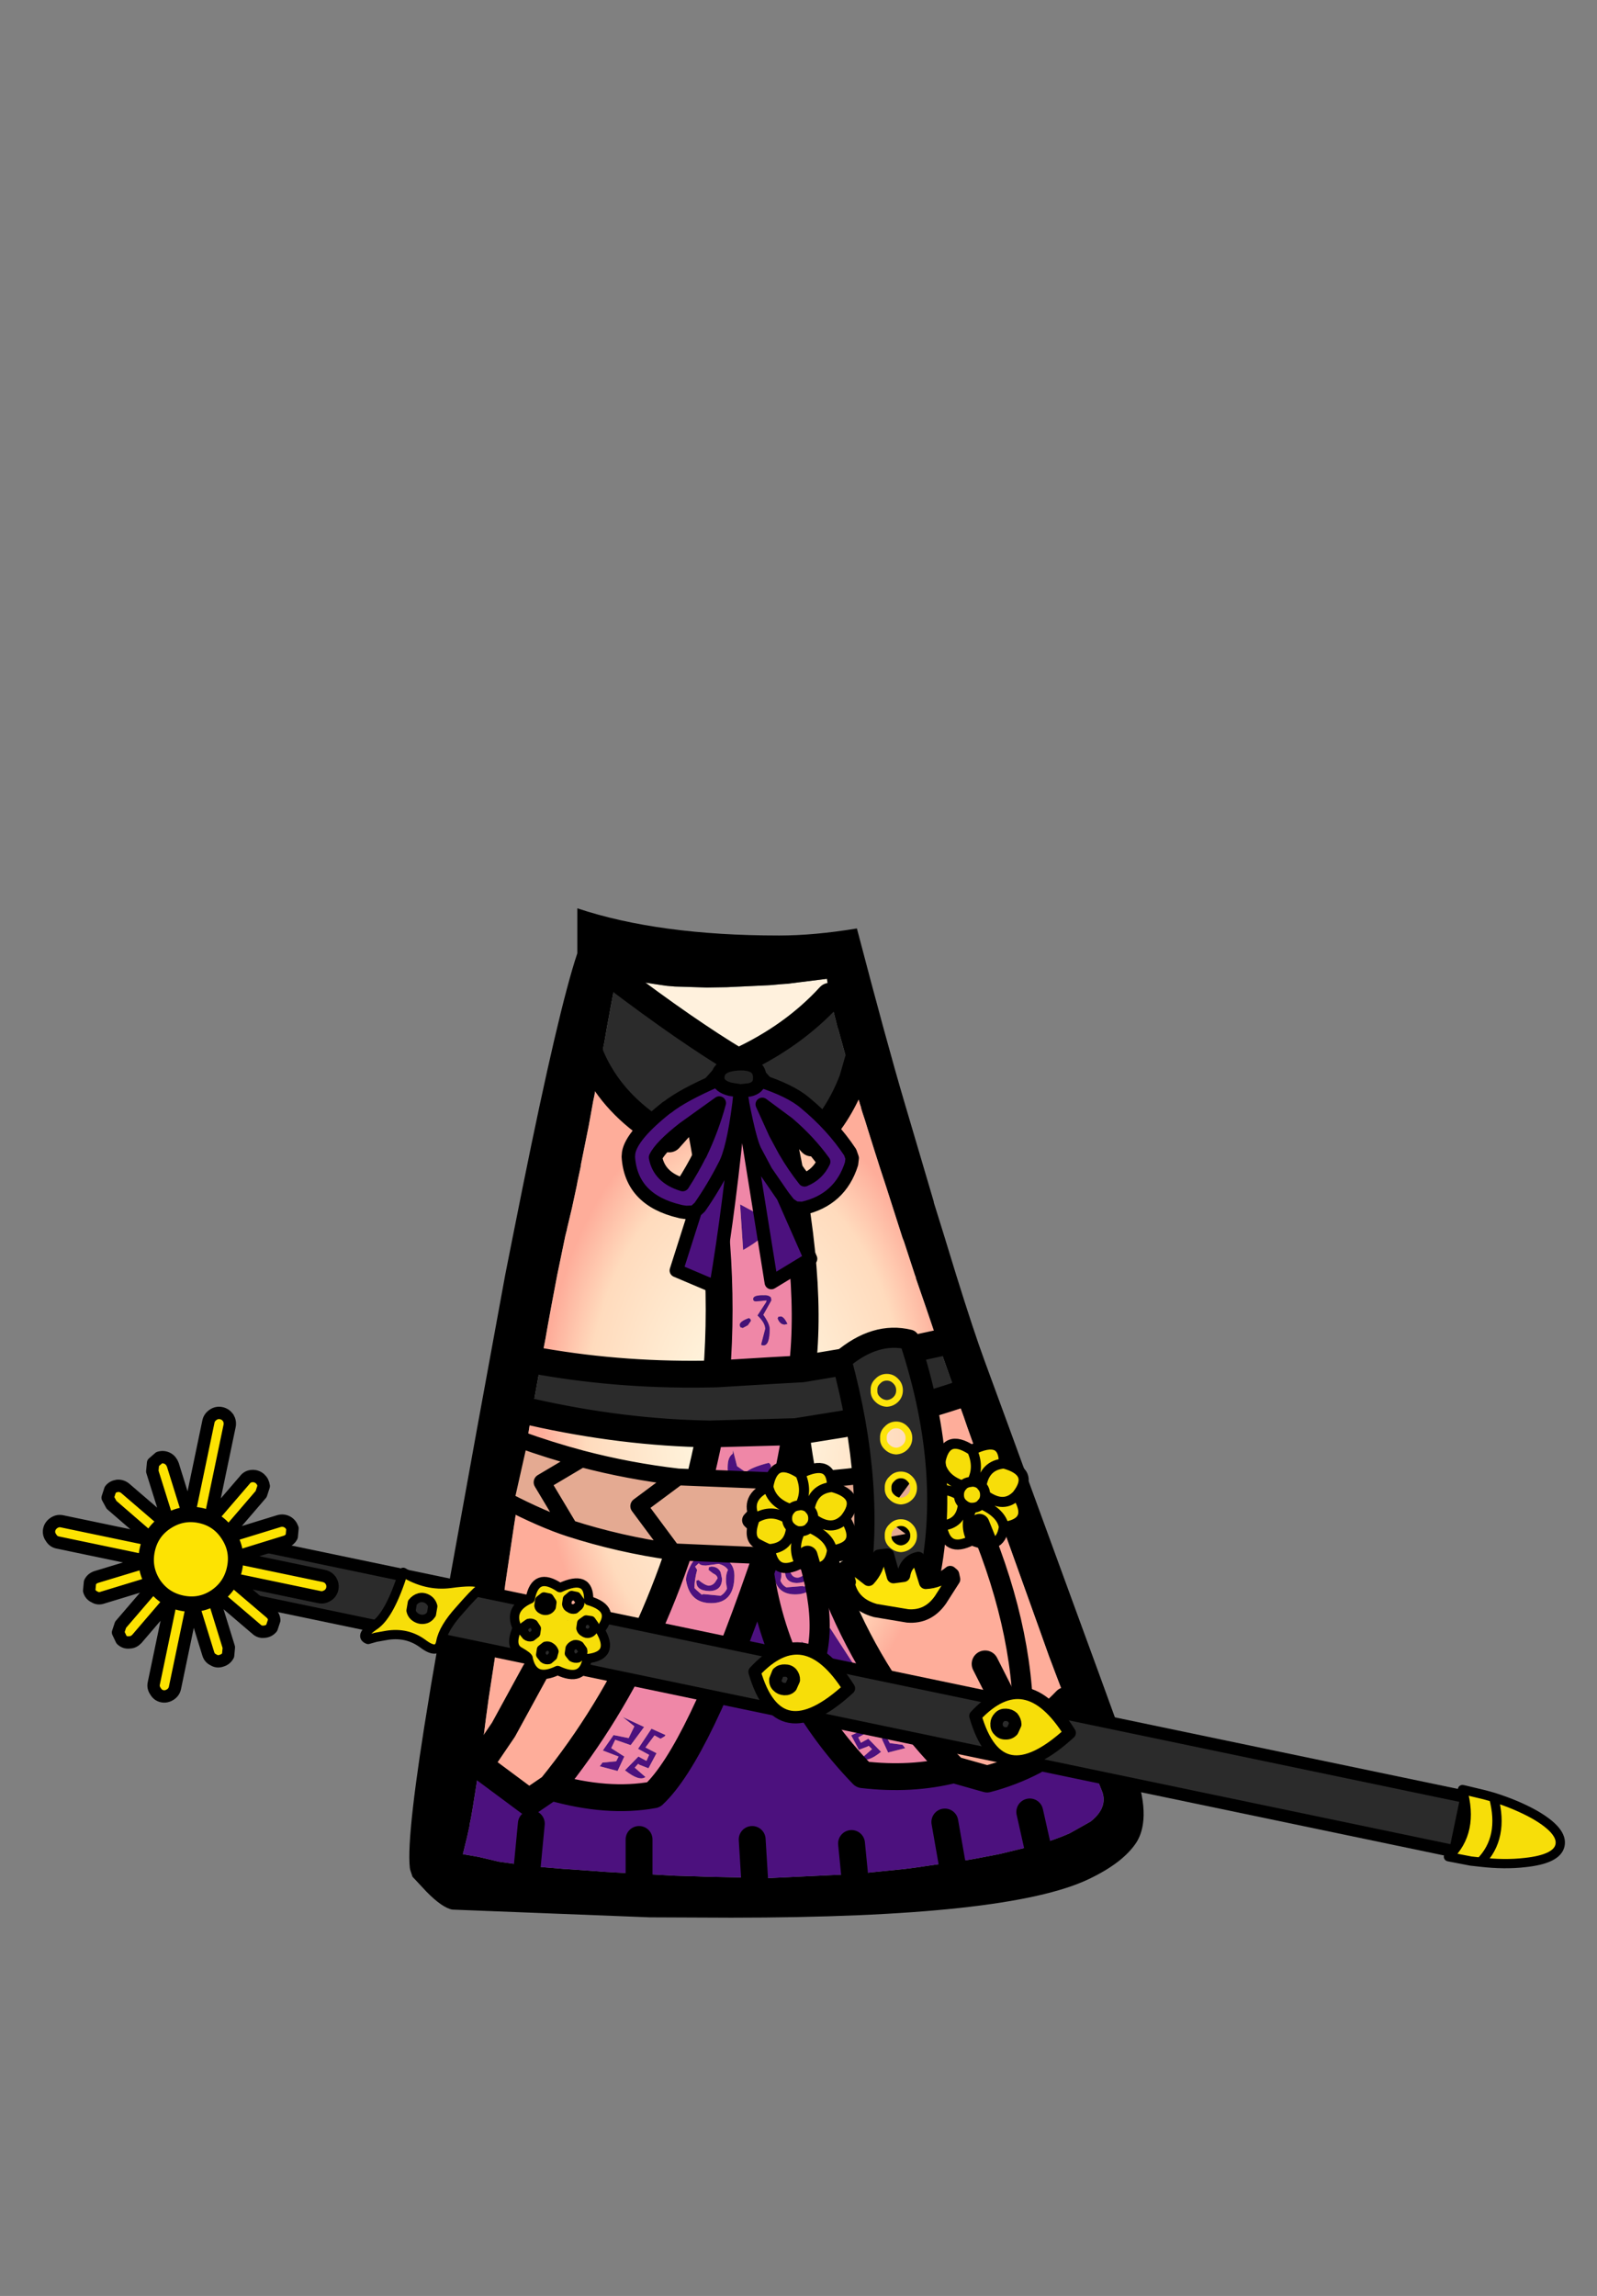 <?xml version="1.0" encoding="UTF-8" standalone="no"?>
<svg xmlns:xlink="http://www.w3.org/1999/xlink" height="342.0px" width="237.9px" xmlns="http://www.w3.org/2000/svg">
  <rect width="100%" height="100%" fill="#808080" stroke="none"/>
  <g transform="matrix(1, 0, 0, 1, 118.05, 273.9)">
    <use height="150.35" transform="matrix(1.0, 0.0, 0.0, 1.0, -57.05, -138.6)" width="109.35" xlink:href="#shape0"/>
    <use height="35.0" transform="matrix(1.0, 0.0, 0.0, 1.0, 0.35, -48.4)" width="35.55" xlink:href="#shape1"/>
    <use height="251.55" transform="matrix(0.188, -0.901, 0.901, 0.188, -116.066, -24.921)" width="48.8" xlink:href="#sprite0"/>
  </g>
  <defs>
    <g id="shape0" transform="matrix(1, 0, 0, 1, 57.05, 138.6)">
      <path d="M-26.25 -128.3 L-25.15 -128.05 -24.75 -127.95 -19.75 -127.2 -18.7 -127.05 -17.5 -126.95 -12.75 -126.8 -9.75 -126.85 -3.35 -127.15 -1.65 -127.3 -0.95 -127.35 -0.85 -127.35 5.15 -128.1 5.15 -128.05 5.15 -128.0 5.55 -125.5 Q0.05 -119.5 -8.1 -115.75 -15.7 -120.3 -26.25 -128.3" fill="#fff1dd" fill-rule="evenodd" stroke="none"/>
      <path d="M5.55 -125.5 L5.15 -128.0 5.15 -128.05 5.15 -128.1 -0.85 -127.35 -0.95 -127.35 -1.65 -127.3 -3.35 -127.15 -9.75 -126.85 -12.75 -126.8 -17.5 -126.95 -18.7 -127.05 -19.75 -127.2 -24.75 -127.95 -25.15 -128.05 -26.25 -128.3 -27.1 -123.8 -27.4 -122.15 -27.6 -121.1 -28.0 -118.75 -28.15 -118.0 -28.85 -114.3 -28.85 -114.2 -28.95 -113.8 -29.5 -110.75 -29.7 -109.8 -29.85 -108.95 -30.35 -106.2 -31.5 -100.5 -31.5 -100.45 -31.55 -100.1 -32.0 -98.0 -32.15 -97.2 -32.85 -93.95 -33.6 -90.8 -33.6 -90.7 -33.65 -90.55 -33.85 -89.75 -35.05 -83.95 -35.9 -79.45 -36.45 -76.45 -36.8 -74.45 -37.45 -71.1 -38.55 -64.95 -38.8 -63.55 -38.9 -62.9 -39.0 -62.5 -39.2 -61.3 -40.15 -55.2 -40.25 -54.65 -40.3 -54.15 -40.65 -51.95 -41.5 -46.5 -42.8 -37.8 -42.8 -37.75 -43.65 -31.45 -43.7 -31.5 -43.7 -31.45 -43.85 -30.4 -44.35 -26.8 -45.25 -20.95 -45.55 -18.75 -45.7 -17.65 -45.95 -15.65 -46.65 -10.95 -46.65 -10.8 -47.2 -7.3 -47.65 -4.5 -47.9 -3.05 -48.05 -2.35 -48.1 -1.95 -48.45 -0.35 -49.1 2.3 -49.05 2.3 -46.75 2.7 -45.25 3.05 -43.8 3.4 -39.5 4.0 -39.05 4.05 -38.7 4.1 -33.95 4.5 -33.65 4.5 -33.15 4.55 -33.1 4.55 -28.85 4.85 -28.35 4.9 -27.45 4.95 -24.0 5.15 -23.45 5.2 -22.85 5.2 -18.4 5.45 -17.45 5.5 -14.1 5.6 -12.8 5.65 -5.65 5.8 -3.5 5.85 9.25 5.25 16.7 4.5 18.25 4.3 20.3 4.0 23.75 3.5 26.45 3.1 27.3 2.95 30.7 2.3 31.35 2.15 36.45 0.9 Q39.25 0.1 41.25 -0.8 L41.35 -0.85 44.2 -2.45 44.45 -2.6 Q46.25 -4.05 46.35 -5.65 46.4 -6.45 46.05 -7.25 L44.3 -11.55 44.25 -11.6 44.15 -11.85 40.75 -20.6 39.9 -22.75 39.1 -24.85 38.65 -26.05 38.25 -27.1 36.7 -31.45 30.5 -48.75 30.35 -49.1 30.35 -49.15 28.4 -54.55 28.0 -55.75 27.6 -56.9 27.35 -57.65 26.05 -61.3 25.5 -62.9 24.85 -64.7 24.75 -65.0 24.4 -66.0 23.65 -68.25 21.7 -73.8 19.85 -79.25 18.4 -83.45 18.35 -83.7 18.25 -83.95 16.6 -89.0 16.4 -89.5 14.0 -97.0 13.0 -100.05 12.7 -101.0 12.3 -102.25 11.2 -105.75 10.8 -107.05 10.55 -107.8 10.45 -108.1 10.25 -108.75 10.2 -109.0 10.1 -109.3 10.05 -109.45 10.0 -109.6 10.0 -109.65 9.85 -110.1 9.7 -110.55 8.95 -113.1 8.85 -113.4 8.8 -113.6 8.6 -114.2 8.35 -115.05 6.85 -120.45 6.7 -120.9 6.15 -123.1 5.55 -125.5 M10.3 -117.8 L8.95 -113.1 10.3 -117.8 M23.75 -74.3 L21.7 -73.8 23.75 -74.3 M19.25 -101.0 L21.05 -94.9 21.05 -94.8 22.7 -89.5 22.85 -89.0 24.4 -83.95 Q27.0 -75.6 28.6 -71.25 L32.25 -61.3 41.4 -36.25 45.7 -24.5 47.9 -18.45 49.95 -12.9 51.6 -8.3 Q52.6 -4.7 52.2 -2.15 51.95 -0.55 51.2 0.6 49.2 3.6 44.15 6.0 32.15 11.75 -9.15 11.75 L-21.25 11.7 -50.65 10.55 Q-52.15 10.3 -54.55 7.85 L-56.6 5.65 -56.95 4.6 -57.0 4.3 Q-57.55 -0.6 -54.05 -21.6 L-53.85 -22.85 -52.65 -29.8 -52.55 -30.4 -52.05 -33.15 -46.95 -61.3 -42.8 -83.95 -41.8 -89.0 -40.2 -97.0 Q-34.85 -123.55 -32.05 -131.9 L-32.05 -138.6 Q-19.9 -134.55 -2.0 -134.55 3.25 -134.55 9.6 -135.6 14.05 -118.6 16.65 -109.8 L19.25 -101.0 M26.65 -66.8 L24.4 -66.0 26.65 -66.8 M36.75 2.2 L36.45 0.9 36.75 2.2 M24.0 4.9 L23.75 3.5 24.0 4.9 M9.25 5.5 L9.25 5.25 9.25 5.5 M-30.75 -118.6 Q-30.05 -116.3 -28.85 -114.2 -30.05 -116.3 -30.75 -118.6 M-38.55 -71.3 L-37.45 -71.1 -38.55 -71.3 M-40.95 -64.05 L-38.8 -63.55 -40.95 -64.05 M-22.85 5.2 L-22.85 5.6 -22.85 5.2 M-39.65 5.2 L-39.5 4.0 -39.65 5.2" fill="#000000" fill-rule="evenodd" stroke="none"/>
      <path d="M-26.25 -128.3 Q-15.7 -120.3 -8.1 -115.75 0.05 -119.5 5.55 -125.5 L6.15 -123.1 6.7 -120.9 6.85 -120.45 8.35 -115.05 8.6 -114.2 8.8 -113.6 8.85 -113.4 8.95 -113.1 Q6.85 -107.55 2.85 -103.65 L-2.6 -109.65 -8.1 -115.75 -14.25 -108.85 -18.35 -104.25 Q-25.35 -108.2 -28.7 -113.95 L-28.85 -114.2 -28.85 -114.3 -28.15 -118.0 -28.0 -118.75 -27.6 -121.1 -27.4 -122.15 -27.1 -123.8 -26.25 -128.3 M1.45 -70.0 L13.4 -72.0 21.7 -73.8 23.65 -68.25 24.4 -66.0 Q18.95 -64.2 13.4 -62.9 L7.35 -61.75 0.5 -60.65 -3.05 -60.55 -12.3 -60.3 Q-25.25 -60.5 -38.8 -63.55 L-38.55 -64.95 -37.45 -71.1 Q-24.8 -68.9 -11.3 -69.25 L-3.05 -69.75 1.45 -70.0" fill="#2b2b2b" fill-rule="evenodd" stroke="none"/>
      <path d="M30.35 -49.1 L30.35 -49.15 30.35 -49.1" fill="url(#gradient0)" fill-rule="evenodd" stroke="none"/>
      <path d="M40.75 -20.6 L44.15 -11.85 44.25 -11.6 44.3 -11.55 46.05 -7.25 Q46.4 -6.45 46.35 -5.65 46.25 -4.05 44.45 -2.6 L44.2 -2.45 41.35 -0.85 41.25 -0.8 Q39.25 0.1 36.45 0.9 L31.35 2.15 30.7 2.3 27.3 2.95 26.45 3.1 23.75 3.5 20.3 4.0 18.25 4.3 16.7 4.5 9.25 5.25 8.8 0.7 9.25 5.25 -3.5 5.85 -5.65 5.8 -12.8 5.65 -14.1 5.6 -17.45 5.5 -18.4 5.45 -22.85 5.2 -22.85 0.1 -22.85 5.2 -23.45 5.2 -24.0 5.15 -27.45 4.95 -28.35 4.9 -28.85 4.85 -33.1 4.55 -33.15 4.55 -33.65 4.5 -33.95 4.5 -38.7 4.1 -39.05 4.05 -39.5 4.0 -43.8 3.4 -45.25 3.05 -46.75 2.7 -49.05 2.3 -49.1 2.3 -48.45 -0.35 -48.1 -1.95 -48.05 -2.35 -47.9 -3.05 -47.65 -4.5 -47.2 -7.3 -46.65 -10.8 -46.65 -10.95 -39.25 -5.45 -35.95 -7.7 Q-27.55 -5.3 -20.7 -6.55 -14.1 -12.7 -4.75 -39.65 -2.25 -22.7 10.45 -9.55 17.7 -8.7 24.05 -10.3 L29.0 -8.9 Q32.65 -9.85 36.0 -11.6 L34.35 -14.9 Q38.6 -18.35 40.75 -20.6 M1.45 -43.2 Q2.6 -43.2 3.4 -41.55 4.0 -40.3 4.0 -39.65 3.45 -36.4 0.4 -36.4 -2.85 -36.4 -2.85 -40.3 -2.85 -43.25 1.45 -43.2 M0.8 -41.1 Q0.75 -40.85 0.15 -40.6 -0.45 -40.35 -0.45 -39.9 L-0.15 -39.4 Q0.15 -38.9 0.75 -38.9 1.3 -38.9 2.2 -39.7 L2.5 -39.6 Q2.6 -38.15 0.65 -38.1 -1.15 -38.15 -1.1 -39.9 L-0.9 -40.75 Q-0.55 -41.6 0.45 -41.55 L0.75 -41.45 0.8 -41.1 M2.2 -42.05 Q1.95 -41.75 1.15 -41.75 L-0.65 -41.95 Q-1.6 -41.7 -1.95 -41.1 -1.65 -40.5 -1.65 -39.35 -1.65 -38.85 -1.8 -38.45 -1.5 -37.75 -0.9 -37.45 L1.55 -37.65 1.75 -37.55 2.5 -38.25 2.8 -38.55 Q2.8 -39.7 2.4 -41.1 L2.7 -41.6 2.2 -42.05 M5.6 -31.4 L9.1 -26.0 Q5.5 -25.55 4.0 -26.4 L5.1 -23.55 1.25 -29.5 3.65 -27.3 5.6 -31.4 M11.9 -19.15 L12.7 -17.5 14.85 -17.95 16.35 -15.75 14.15 -14.9 14.5 -14.25 16.4 -14.0 16.8 -13.5 14.25 -12.85 13.3 -14.9 15.2 -16.05 14.6 -17.3 12.45 -16.5 10.55 -19.05 13.55 -20.5 11.9 -19.15 M11.3 -14.9 L13.2 -12.95 Q11.15 -11.3 10.3 -12.0 L11.85 -13.35 11.35 -13.85 11.2 -13.75 9.9 -13.25 8.75 -15.4 10.3 -16.15 9.05 -17.9 8.2 -17.4 Q7.85 -17.55 7.6 -17.75 L7.5 -17.95 9.5 -18.85 11.35 -15.95 9.8 -15.1 10.2 -14.3 11.3 -14.9 M-38.9 -2.25 L-39.5 4.0 -38.9 -2.25 M22.7 -2.5 L23.75 3.5 22.7 -2.5 M35.35 -4.0 L36.45 0.9 35.35 -4.0 M-2.45 -88.15 L-3.3 -91.2 Q-4.05 -89.55 -7.35 -87.7 L-7.8 -94.5 -3.55 -92.2 -2.95 -95.6 -2.45 -88.15 M-8.85 -57.85 L-8.25 -55.5 -6.95 -54.6 Q-6.1 -55.35 -3.55 -56.0 -3.2 -55.8 -3.2 -55.45 -3.25 -54.75 -4.0 -53.95 -4.95 -53.0 -6.4 -53.0 L-6.95 -53.1 -8.15 -49.7 -8.55 -49.55 Q-9.0 -49.7 -9.0 -50.15 -9.0 -50.9 -7.75 -53.35 -9.75 -53.4 -9.65 -55.4 -9.65 -56.85 -8.9 -57.35 L-8.85 -57.85 M-9.6 -40.05 Q-10.0 -40.7 -11.0 -40.95 L-12.9 -40.7 Q-13.75 -40.7 -13.95 -41.05 L-14.5 -40.55 -14.2 -40.05 Q-14.6 -38.6 -14.6 -37.35 L-14.3 -37.05 -13.5 -36.35 -13.3 -36.45 -10.7 -36.2 Q-10.1 -36.55 -9.75 -37.25 L-9.9 -38.2 Q-9.95 -39.45 -9.6 -40.05 M-15.25 -40.55 Q-14.4 -42.3 -13.15 -42.25 -8.65 -42.3 -8.65 -39.2 -8.65 -35.1 -12.1 -35.1 -15.3 -35.1 -15.85 -38.5 -15.9 -39.25 -15.25 -40.55 M-12.1 -40.55 Q-11.1 -40.55 -10.7 -39.7 L-10.5 -38.75 Q-10.5 -36.95 -12.35 -36.9 -14.45 -36.95 -14.3 -38.45 L-14.0 -38.55 Q-13.05 -37.75 -12.45 -37.7 -11.85 -37.75 -11.5 -38.25 L-11.15 -38.8 Q-11.2 -39.25 -11.85 -39.55 L-12.5 -40.05 -12.45 -40.45 -12.1 -40.55 M-20.55 -15.4 L-21.9 -13.6 -20.25 -12.75 -21.45 -10.5 -22.85 -11.05 Q-22.95 -11.2 -23.0 -11.15 L-23.5 -10.6 -21.9 -9.2 Q-22.8 -8.5 -24.95 -10.2 L-22.95 -12.25 -21.75 -11.6 -21.35 -12.5 -23.0 -13.4 -21.0 -16.4 -18.9 -15.45 -19.05 -15.25 -19.65 -14.9 -20.55 -15.4 M-26.4 -14.75 L-27.0 -13.5 -25.05 -12.25 -26.05 -10.1 -28.7 -10.8 -28.3 -11.35 -26.25 -11.55 -25.9 -12.25 -28.25 -13.15 -26.65 -15.45 -24.4 -15.0 -23.55 -16.75 -25.3 -18.15 -22.1 -16.65 -24.1 -13.95 -26.4 -14.75 M-15.5 -25.5 L-12.95 -27.85 -17.05 -21.6 -15.9 -24.55 Q-17.5 -23.65 -21.25 -24.15 L-17.55 -29.85 -15.5 -25.5 M-6.0 0.1 L-5.65 5.8 -6.0 0.1" fill="#4c117e" fill-rule="evenodd" stroke="none"/>
      <path d="M-2.6 -109.65 Q3.3 -85.2 1.45 -70.0 L-3.05 -69.75 -11.3 -69.25 Q-9.8 -88.05 -14.25 -108.85 L-8.1 -115.75 -2.6 -109.65 M2.2 -42.05 L2.7 -41.6 2.4 -41.1 Q2.8 -39.7 2.8 -38.55 L2.5 -38.25 1.75 -37.55 1.55 -37.65 -0.9 -37.45 Q-1.5 -37.75 -1.8 -38.45 -1.65 -38.85 -1.65 -39.35 -1.65 -40.5 -1.95 -41.1 -1.6 -41.7 -0.65 -41.95 L1.15 -41.75 Q1.95 -41.75 2.2 -42.05 M0.8 -41.1 L0.75 -41.45 0.45 -41.55 Q-0.55 -41.6 -0.9 -40.75 L-1.1 -39.9 Q-1.15 -38.15 0.65 -38.1 2.6 -38.15 2.5 -39.6 L2.2 -39.7 Q1.3 -38.9 0.75 -38.9 0.15 -38.9 -0.15 -39.4 L-0.45 -39.9 Q-0.45 -40.35 0.15 -40.6 0.75 -40.85 0.8 -41.1 M1.45 -43.2 Q-2.85 -43.25 -2.85 -40.3 -2.85 -36.4 0.4 -36.4 3.45 -36.4 4.0 -39.65 4.0 -40.3 3.4 -41.55 2.6 -43.2 1.45 -43.2 M11.3 -14.9 L10.2 -14.3 9.8 -15.1 11.35 -15.95 9.5 -18.85 7.5 -17.95 7.6 -17.75 Q7.85 -17.55 8.2 -17.4 L9.05 -17.9 10.3 -16.15 8.75 -15.4 9.9 -13.25 11.2 -13.75 11.35 -13.85 11.85 -13.35 10.3 -12.0 Q11.15 -11.3 13.2 -12.95 L11.3 -14.9 M11.9 -19.15 L13.55 -20.5 10.55 -19.05 12.45 -16.5 14.6 -17.3 15.2 -16.05 13.3 -14.9 14.25 -12.85 16.8 -13.5 16.4 -14.0 14.5 -14.25 14.15 -14.9 16.35 -15.75 14.85 -17.95 12.7 -17.5 11.9 -19.15 M5.6 -31.4 L3.65 -27.3 1.25 -29.5 5.1 -23.55 4.0 -26.4 Q5.5 -25.55 9.1 -26.0 L5.6 -31.4 M24.05 -10.3 Q17.7 -8.7 10.45 -9.55 -2.25 -22.7 -4.75 -39.65 -1.25 -49.7 0.5 -60.65 -1.25 -49.7 -4.75 -39.65 -14.1 -12.7 -20.7 -6.55 -27.55 -5.3 -35.95 -7.7 -18.55 -29.1 -12.3 -60.3 L-3.05 -60.55 0.5 -60.65 Q4.3 -30.1 24.05 -10.3 M-2.45 -88.15 L-2.95 -95.6 -3.55 -92.2 -7.8 -94.5 -7.35 -87.7 Q-4.05 -89.55 -3.3 -91.2 L-2.45 -88.15 M-0.75 -76.7 Q-1.3 -77.8 -1.75 -77.8 L-2.1 -77.75 -2.2 -77.5 Q-1.85 -76.6 -1.15 -76.6 L-0.75 -76.7 M-7.85 -76.5 L-7.75 -76.2 -7.4 -76.1 -6.65 -76.5 -6.2 -77.15 Q-6.2 -77.45 -6.5 -77.55 -7.9 -77.05 -7.85 -76.5 M-3.2 -80.6 Q-3.5 -81.0 -4.25 -80.95 -5.85 -81.0 -5.85 -80.4 L-5.8 -80.2 Q-5.7 -80.05 -5.4 -80.05 L-3.85 -80.2 -3.9 -79.95 -5.2 -77.95 Q-4.05 -76.85 -4.05 -75.95 L-4.65 -73.65 Q-4.65 -73.5 -4.3 -73.5 -3.4 -73.5 -3.4 -75.95 -3.4 -76.7 -4.35 -78.05 L-3.15 -80.2 -3.2 -80.6 M-8.85 -57.85 L-8.9 -57.35 Q-9.65 -56.85 -9.65 -55.4 -9.75 -53.4 -7.75 -53.35 -9.0 -50.9 -9.0 -50.15 -9.0 -49.7 -8.55 -49.55 L-8.15 -49.7 -6.95 -53.1 -6.4 -53.0 Q-4.95 -53.0 -4.0 -53.95 -3.25 -54.75 -3.2 -55.45 -3.2 -55.8 -3.55 -56.0 -6.1 -55.35 -6.95 -54.6 L-8.25 -55.5 -8.85 -57.85 M-12.1 -40.55 L-12.45 -40.45 -12.5 -40.05 -11.85 -39.55 Q-11.2 -39.25 -11.15 -38.8 L-11.5 -38.25 Q-11.85 -37.75 -12.45 -37.7 -13.05 -37.75 -14.0 -38.55 L-14.3 -38.45 Q-14.45 -36.95 -12.35 -36.9 -10.5 -36.95 -10.5 -38.75 L-10.7 -39.7 Q-11.1 -40.55 -12.1 -40.55 M-15.25 -40.55 Q-15.9 -39.25 -15.85 -38.5 -15.3 -35.1 -12.1 -35.1 -8.65 -35.1 -8.65 -39.2 -8.65 -42.3 -13.15 -42.25 -14.4 -42.3 -15.25 -40.55 M-9.6 -40.05 Q-9.95 -39.45 -9.9 -38.2 L-9.75 -37.25 Q-10.1 -36.55 -10.7 -36.2 L-13.3 -36.45 -13.5 -36.35 -14.3 -37.05 -14.6 -37.35 Q-14.6 -38.6 -14.2 -40.05 L-14.5 -40.55 -13.95 -41.05 Q-13.75 -40.7 -12.9 -40.7 L-11.0 -40.95 Q-10.0 -40.7 -9.6 -40.05 M-15.5 -25.5 L-17.55 -29.85 -21.25 -24.15 Q-17.5 -23.65 -15.9 -24.55 L-17.05 -21.6 -12.95 -27.85 -15.5 -25.5 M-26.4 -14.75 L-24.1 -13.95 -22.1 -16.65 -25.3 -18.15 -23.55 -16.75 -24.4 -15.0 -26.65 -15.45 -28.25 -13.15 -25.9 -12.25 -26.25 -11.55 -28.3 -11.35 -28.7 -10.8 -26.05 -10.1 -25.05 -12.25 -27.0 -13.5 -26.4 -14.75 M-20.55 -15.4 L-19.65 -14.9 -19.05 -15.25 -18.9 -15.45 -21.0 -16.4 -23.0 -13.4 -21.35 -12.5 -21.75 -11.6 -22.95 -12.25 -24.95 -10.2 Q-22.8 -8.5 -21.9 -9.2 L-23.5 -10.6 -23.0 -11.15 Q-22.95 -11.2 -22.85 -11.05 L-21.45 -10.5 -20.25 -12.75 -21.9 -13.6 -20.55 -15.4" fill="#ef87a7" fill-rule="evenodd" stroke="none"/>
      <path d="M-28.85 -114.2 L-28.7 -113.95 -28.95 -113.8 -28.85 -114.2" fill="url(#gradient1)" fill-rule="evenodd" stroke="none"/>
      <path d="M-3.2 -80.6 L-3.15 -80.2 -4.35 -78.05 Q-3.4 -76.7 -3.4 -75.95 -3.4 -73.5 -4.3 -73.5 -4.65 -73.5 -4.65 -73.65 L-4.05 -75.95 Q-4.05 -76.85 -5.2 -77.95 L-3.9 -79.95 -3.85 -80.2 -5.4 -80.05 Q-5.7 -80.05 -5.8 -80.2 L-5.85 -80.4 Q-5.85 -81.0 -4.25 -80.95 -3.5 -81.0 -3.2 -80.6 M-7.85 -76.5 Q-7.9 -77.05 -6.5 -77.55 -6.2 -77.45 -6.2 -77.15 L-6.65 -76.5 -7.4 -76.1 -7.75 -76.2 -7.85 -76.5 M-0.75 -76.7 L-1.15 -76.6 Q-1.85 -76.6 -2.2 -77.5 L-2.1 -77.75 -1.75 -77.8 Q-1.3 -77.8 -0.75 -76.7" fill="#441177" fill-rule="evenodd" stroke="none"/>
      <path d="M-43.65 -31.45 L-43.7 -31.45 -43.7 -31.5 -43.65 -31.45" fill="url(#gradient2)" fill-rule="evenodd" stroke="none"/>
      <path d="M8.95 -113.1 L9.7 -110.55 9.85 -110.1 10.0 -109.65 10.0 -109.6 10.05 -109.45 10.1 -109.3 10.2 -109.0 10.25 -108.75 10.45 -108.1 10.55 -107.8 10.8 -107.05 11.2 -105.75 12.3 -102.25 12.7 -101.0 13.0 -100.05 14.0 -97.0 16.4 -89.5 16.6 -89.0 18.25 -83.95 18.35 -83.7 18.4 -83.45 19.85 -79.25 21.7 -73.8 13.4 -72.0 1.45 -70.0 Q3.3 -85.2 -2.6 -109.65 L2.85 -103.65 Q6.85 -107.55 8.95 -113.1 M0.5 -60.65 L7.35 -61.75 13.4 -62.9 Q18.95 -64.2 24.4 -66.0 L24.75 -65.0 24.85 -64.7 25.5 -62.9 26.05 -61.3 27.35 -57.65 27.6 -56.9 28.0 -55.75 28.4 -54.55 30.35 -49.15 30.35 -49.1 30.5 -48.75 36.7 -31.45 38.25 -27.1 38.65 -26.05 39.1 -24.85 39.9 -22.75 40.75 -20.6 Q38.6 -18.35 34.35 -14.9 L36.0 -11.6 Q32.65 -9.85 29.0 -8.9 L24.05 -10.3 Q4.3 -30.1 0.5 -60.65 M28.7 -26.05 L34.35 -14.9 28.7 -26.05 M-35.95 -7.7 L-39.25 -5.45 -46.65 -10.95 -45.95 -15.65 -45.7 -17.65 -45.55 -18.75 -45.25 -20.95 -44.35 -26.8 -43.85 -30.4 -43.7 -31.45 -43.65 -31.45 -42.8 -37.75 -42.8 -37.8 -41.5 -46.5 -40.65 -51.95 -40.3 -54.15 -40.25 -54.65 -40.15 -55.2 -39.2 -61.3 -39.0 -62.5 -38.9 -62.9 -38.8 -63.55 Q-25.25 -60.5 -12.3 -60.3 -18.55 -29.1 -35.95 -7.7 M-28.7 -113.95 Q-25.35 -108.2 -18.35 -104.25 L-14.25 -108.85 Q-9.8 -88.05 -11.3 -69.25 -24.8 -68.9 -37.45 -71.1 L-36.8 -74.45 -36.45 -76.45 -35.9 -79.45 -35.05 -83.95 -33.85 -89.75 -33.65 -90.55 -33.6 -90.7 -33.6 -90.8 -32.85 -93.95 -32.15 -97.2 -32.0 -98.0 -31.55 -100.1 -31.5 -100.45 -31.5 -100.5 -30.35 -106.2 -29.85 -108.95 -29.7 -109.8 -29.5 -110.75 -28.95 -113.8 -28.7 -113.95 M-38.35 -24.85 L-43.05 -16.25 -46.65 -10.95 -43.05 -16.25 -38.35 -24.85" fill="url(#gradient3)" fill-rule="evenodd" stroke="none"/>
      <path d="M-26.25 -128.3 Q-15.7 -120.3 -8.1 -115.75 0.05 -119.5 5.55 -125.5 M8.95 -113.1 L10.3 -117.8 M8.95 -113.1 Q6.85 -107.55 2.85 -103.65 L-2.6 -109.65 Q3.3 -85.2 1.45 -70.0 L13.4 -72.0 21.7 -73.8 23.75 -74.3 M0.5 -60.65 L7.35 -61.75 13.4 -62.9 Q18.95 -64.2 24.4 -66.0 L26.65 -66.8 M36.45 0.9 L36.75 2.2 M24.05 -10.3 L29.0 -8.9 Q32.65 -9.85 36.0 -11.6 L34.35 -14.9 28.7 -26.05 M-4.75 -39.65 Q-2.25 -22.7 10.45 -9.55 17.7 -8.7 24.05 -10.3 4.3 -30.1 0.5 -60.65 -1.25 -49.7 -4.75 -39.65 -14.1 -12.7 -20.7 -6.55 -27.55 -5.3 -35.95 -7.7 L-39.25 -5.45 -46.65 -10.95 -43.05 -16.25 -38.35 -24.85 M-39.5 4.0 L-38.9 -2.25 M34.35 -14.9 Q38.6 -18.35 40.75 -20.6 M23.75 3.5 L24.0 4.9 M23.75 3.5 L22.7 -2.5 M8.8 0.7 L9.25 5.25 9.25 5.5 M36.45 0.9 L35.35 -4.0 M-28.85 -114.2 L-28.7 -113.95 Q-25.35 -108.2 -18.35 -104.25 L-14.25 -108.85 -8.1 -115.75 -2.6 -109.65 M-37.45 -71.1 Q-24.8 -68.9 -11.3 -69.25 -9.8 -88.05 -14.25 -108.85 M-28.85 -114.2 Q-30.05 -116.3 -30.75 -118.6 M-38.8 -63.55 Q-25.25 -60.5 -12.3 -60.3 L-3.05 -60.55 0.5 -60.65 M-37.45 -71.1 L-38.55 -71.3 M-11.3 -69.25 L-3.05 -69.75 1.45 -70.0 M-12.3 -60.3 Q-18.55 -29.1 -35.95 -7.7 M-38.8 -63.55 L-40.95 -64.05 M-5.65 5.8 L-6.0 0.1 M-22.85 5.2 L-22.85 0.1 M-22.85 5.6 L-22.85 5.2 M-39.5 4.0 L-39.65 5.2" fill="none" stroke="#000000" stroke-linecap="round" stroke-linejoin="round" stroke-width="4.0"/>
      <path d="M-7.75 -111.4 L-7.9 -109.7 -7.95 -109.65 -7.75 -111.4 -9.3 -111.65 Q-10.85 -112.05 -11.1 -113.05 -11.4 -115.4 -7.65 -115.45 -4.6 -115.45 -4.9 -112.95 -5.05 -111.85 -6.4 -111.55 L-7.75 -111.4" fill="#222222" fill-rule="evenodd" stroke="none"/>
      <path d="M-4.9 -112.95 Q-0.25 -111.45 1.9 -109.6 5.95 -106.25 8.6 -102.25 L8.9 -101.4 8.8 -100.55 Q7.1 -95.15 1.5 -93.9 L0.4 -93.95 -0.5 -94.55 -1.4 -95.7 2.7 -86.4 -3.15 -82.85 -7.45 -109.65 -7.45 -109.75 -7.75 -111.4 -6.4 -111.55 Q-5.05 -111.85 -4.9 -112.95 M-7.9 -109.7 L-7.9 -109.6 Q-9.3 -94.55 -11.4 -82.15 L-17.3 -84.65 -14.5 -93.45 -14.7 -93.35 -15.85 -93.3 -16.55 -93.4 -16.75 -93.45 Q-24.05 -95.15 -24.45 -101.6 L-24.4 -102.2 Q-23.95 -104.8 -18.7 -108.95 L-18.65 -108.95 Q-16.4 -110.75 -11.1 -113.05 -10.85 -112.05 -9.3 -111.65 L-7.75 -111.4 -7.95 -109.65 -7.95 -109.6 Q-8.85 -102.5 -10.15 -100.2 -11.75 -97.05 -13.8 -94.1 L-14.5 -93.45 -13.8 -94.1 Q-11.75 -97.05 -10.15 -100.2 -8.85 -102.5 -7.95 -109.6 L-7.95 -109.65 -7.9 -109.7 M-13.75 -101.95 Q-11.95 -105.7 -10.9 -109.6 L-16.2 -105.8 Q-19.65 -103.1 -20.4 -101.5 -19.85 -98.5 -16.35 -97.45 -14.9 -99.7 -13.75 -102.0 L-13.75 -101.95 M1.8 -98.15 Q3.75 -98.95 4.65 -100.85 2.45 -103.9 -0.65 -106.55 L-4.5 -109.4 -2.55 -105.1 -1.15 -102.5 Q0.15 -100.25 1.8 -98.15 M-7.45 -109.65 Q-6.35 -104.0 -5.6 -102.5 L-3.95 -99.4 -1.4 -95.7 -3.95 -99.4 -5.6 -102.5 Q-6.35 -104.0 -7.45 -109.65" fill="#4c117e" fill-rule="evenodd" stroke="none"/>
      <path d="M-4.9 -112.95 Q-0.25 -111.45 1.9 -109.6 5.95 -106.25 8.6 -102.25 L8.9 -101.4 8.8 -100.55 Q7.1 -95.15 1.5 -93.9 L0.4 -93.95 -0.5 -94.55 -1.4 -95.7 2.7 -86.4 -3.15 -82.85 -7.45 -109.65 -7.45 -109.75 -7.75 -111.4 -7.9 -109.7 -7.9 -109.6 Q-9.3 -94.55 -11.4 -82.15 L-17.3 -84.65 -14.5 -93.45 -14.7 -93.35 -15.85 -93.3 -16.55 -93.4 -16.75 -93.45 Q-24.05 -95.15 -24.45 -101.6 L-24.4 -102.2 Q-23.95 -104.8 -18.7 -108.95 L-18.65 -108.95 Q-16.4 -110.75 -11.1 -113.05 -11.4 -115.4 -7.65 -115.45 -4.6 -115.45 -4.9 -112.95 -5.05 -111.85 -6.4 -111.55 L-7.75 -111.4 -9.3 -111.65 Q-10.85 -112.05 -11.1 -113.05 M1.8 -98.15 Q0.15 -100.25 -1.15 -102.5 L-2.55 -105.1 -4.5 -109.4 -0.65 -106.55 Q2.45 -103.9 4.65 -100.85 3.75 -98.95 1.8 -98.15 M-13.75 -101.95 L-13.75 -102.0 Q-14.9 -99.7 -16.35 -97.45 -19.85 -98.5 -20.4 -101.5 -19.65 -103.1 -16.2 -105.8 L-10.9 -109.6 Q-11.95 -105.7 -13.75 -101.95 M-7.95 -109.65 L-7.95 -109.6 Q-8.85 -102.5 -10.15 -100.2 -11.75 -97.05 -13.8 -94.1 L-14.5 -93.45 M-1.4 -95.7 L-3.95 -99.4 -5.6 -102.5 Q-6.35 -104.0 -7.45 -109.65 M-7.75 -111.4 L-7.95 -109.65" fill="none" stroke="#000000" stroke-linecap="round" stroke-linejoin="round" stroke-width="2.0"/>
      <path d="M17.6 -55.25 L13.4 -49.55 19.85 -44.75 13.4 -49.55 17.6 -55.25 Q22.45 -56.15 29.45 -58.3 L32.9 -48.55 27.85 -46.9 Q23.35 -45.55 19.85 -44.75 12.4 -43.15 5.3 -42.4 L2.25 -42.15 -0.5 -42.0 -6.25 -47.45 -0.8 -53.25 -6.25 -47.45 -0.5 -42.0 -17.85 -42.75 Q-25.75 -43.85 -33.2 -46.25 -37.2 -47.55 -42.7 -50.4 L-40.65 -59.5 Q-36.1 -57.85 -31.4 -56.6 L-37.3 -53.1 -33.2 -46.25 -37.3 -53.1 -31.4 -56.6 Q-24.35 -54.75 -17.05 -53.9 L-0.8 -53.25 Q8.2 -53.55 17.6 -55.25 M1.85 -43.3 L2.25 -42.15 1.85 -43.3 M26.95 -51.35 L27.85 -46.9 26.95 -51.35 M-17.05 -53.9 L-22.9 -49.55 -17.85 -42.75 -22.9 -49.55 -17.05 -53.9" fill="#e4aa92" fill-rule="evenodd" stroke="none"/>
      <path d="M19.85 -44.75 L13.4 -49.55 17.6 -55.25 Q8.2 -53.55 -0.8 -53.25 L-6.25 -47.45 -0.5 -42.0 2.25 -42.15 M17.6 -55.25 Q22.45 -56.15 29.45 -58.3 L32.9 -48.55 27.85 -46.9 Q23.35 -45.55 19.85 -44.75 12.4 -43.15 5.3 -42.4 L2.25 -42.15 M-33.2 -46.25 L-37.3 -53.1 -31.4 -56.6 Q-36.1 -57.85 -40.65 -59.5 L-42.7 -50.4 Q-37.2 -47.55 -33.2 -46.25 -25.75 -43.85 -17.85 -42.75 L-22.9 -49.55 -17.05 -53.9 Q-24.35 -54.75 -31.4 -56.6 M-17.05 -53.9 L-0.8 -53.25 M-0.5 -42.0 L-17.85 -42.75" fill="none" stroke="#000000" stroke-linecap="round" stroke-linejoin="round" stroke-width="2.5"/>
      <path d="M2.25 -42.15 L1.85 -43.3" fill="none" stroke="#000000" stroke-linecap="round" stroke-linejoin="round" stroke-width="3.0"/>
      <path d="M27.85 -46.9 L26.95 -51.35" fill="none" stroke="#000000" stroke-linecap="round" stroke-linejoin="round" stroke-width="1.5"/>
      <path d="M26.7 -44.45 Q22.9 -42.5 22.25 -46.65 22.1 -46.55 20.5 -47.4 18.85 -48.2 20.0 -51.2 18.45 -54.3 22.0 -55.95 22.75 -60.5 26.7 -57.9 L26.75 -57.9 Q31.5 -60.25 31.5 -55.95 L31.5 -55.9 Q36.15 -54.65 33.45 -51.2 36.05 -47.1 31.5 -46.45 30.95 -42.7 26.75 -44.45 L26.7 -44.45 M24.8 -51.25 Q24.8 -52.05 25.35 -52.6 L25.35 -52.65 Q25.85 -53.1 26.5 -53.15 L26.75 -53.2 Q27.6 -53.2 28.15 -52.65 27.6 -53.2 26.75 -53.2 L26.5 -53.15 Q25.85 -53.1 25.35 -52.65 L25.35 -52.6 Q24.8 -52.05 24.8 -51.25 L24.8 -51.2 24.8 -51.25 M22.25 -46.65 Q25.15 -46.9 25.4 -49.85 25.9 -49.4 26.5 -49.3 L26.75 -49.3 Q25.5 -46.7 26.75 -44.45 25.5 -46.7 26.75 -49.3 L26.5 -49.3 Q25.9 -49.4 25.4 -49.85 25.15 -46.9 22.25 -46.65 M22.0 -55.95 Q22.5 -53.55 25.35 -52.6 22.5 -53.55 22.0 -55.95 M26.75 -53.2 Q27.9 -55.35 26.75 -57.9 27.9 -55.35 26.75 -53.2 M25.4 -49.85 L25.35 -49.9 Q24.8 -50.4 24.8 -51.2 24.8 -50.4 25.35 -49.9 L25.4 -49.85 M28.15 -52.6 Q28.7 -52.05 28.7 -51.25 L28.7 -51.2 Q28.7 -50.4 28.15 -49.9 L28.15 -49.85 Q27.6 -49.3 26.75 -49.3 27.6 -49.3 28.15 -49.85 L28.15 -49.9 Q28.7 -50.4 28.7 -51.2 L28.7 -51.25 Q28.7 -52.05 28.15 -52.6 L28.15 -52.65 28.15 -52.6 Q28.65 -55.65 31.5 -55.9 28.65 -55.65 28.15 -52.6 M28.15 -49.85 Q31.15 -48.5 31.5 -46.45 31.15 -48.5 28.15 -49.85 M20.0 -51.2 Q22.4 -52.7 24.8 -51.2 22.4 -52.7 20.0 -51.2 M28.7 -51.2 Q31.5 -49.15 33.45 -51.2 31.5 -49.15 28.7 -51.2" fill="#f7de09" fill-rule="evenodd" stroke="none"/>
      <path d="M26.7 -44.45 Q22.9 -42.5 22.25 -46.65 22.1 -46.55 20.5 -47.4 18.85 -48.2 20.0 -51.2 18.45 -54.3 22.0 -55.95 22.75 -60.5 26.7 -57.9 L26.75 -57.9 Q31.5 -60.25 31.5 -55.95 L31.5 -55.9 Q36.15 -54.65 33.45 -51.2 36.05 -47.1 31.5 -46.45 30.95 -42.7 26.75 -44.45 L26.7 -44.45 M26.75 -44.45 Q25.5 -46.7 26.75 -49.3 L26.5 -49.3 Q25.9 -49.4 25.4 -49.85 25.15 -46.9 22.25 -46.65 M28.15 -52.65 Q27.6 -53.2 26.75 -53.2 L26.5 -53.15 Q25.85 -53.1 25.35 -52.65 L25.35 -52.6 Q24.8 -52.05 24.8 -51.25 L24.8 -51.2 Q24.8 -50.4 25.35 -49.9 L25.4 -49.85 M26.75 -57.9 Q27.9 -55.35 26.75 -53.2 M25.35 -52.6 Q22.5 -53.55 22.0 -55.95 M26.75 -49.3 Q27.6 -49.3 28.15 -49.85 L28.15 -49.9 Q28.7 -50.4 28.7 -51.2 L28.7 -51.25 Q28.7 -52.05 28.15 -52.6 L28.15 -52.65 M28.15 -52.6 Q28.65 -55.65 31.5 -55.9 M33.45 -51.2 Q31.5 -49.15 28.7 -51.2 M24.8 -51.2 Q22.4 -52.7 20.0 -51.2 M31.5 -46.45 Q31.15 -48.5 28.15 -49.85" fill="none" stroke="#000000" stroke-linecap="round" stroke-linejoin="round" stroke-width="1.5"/>
      <path d="M1.1 -40.95 Q-2.7 -39.0 -3.35 -43.15 -3.5 -43.05 -5.1 -43.9 -6.75 -44.7 -5.6 -47.7 -7.15 -50.8 -3.6 -52.45 -2.85 -57.0 1.1 -54.4 L1.15 -54.4 Q5.9 -56.75 5.9 -52.45 L5.9 -52.4 Q10.55 -51.15 7.85 -47.7 10.45 -43.6 5.9 -42.95 5.35 -39.2 1.15 -40.95 L1.1 -40.95 M-0.8 -47.75 Q-0.8 -48.55 -0.25 -49.1 L-0.25 -49.15 Q0.25 -49.6 0.9 -49.65 L1.15 -49.7 Q2.0 -49.7 2.55 -49.15 2.0 -49.7 1.15 -49.7 L0.9 -49.65 Q0.25 -49.6 -0.25 -49.15 L-0.25 -49.1 Q-0.8 -48.55 -0.8 -47.75 L-0.8 -47.7 -0.8 -47.75 M-3.35 -43.15 Q-0.45 -43.4 -0.2 -46.35 0.3 -45.9 0.9 -45.8 L1.15 -45.8 Q-0.1 -43.2 1.15 -40.95 -0.1 -43.2 1.15 -45.8 L0.9 -45.8 Q0.3 -45.9 -0.2 -46.35 -0.45 -43.4 -3.35 -43.15 M-3.6 -52.45 Q-3.1 -50.05 -0.25 -49.1 -3.1 -50.05 -3.6 -52.45 M1.15 -49.7 Q2.3 -51.85 1.15 -54.4 2.3 -51.85 1.15 -49.7 M-0.2 -46.35 L-0.25 -46.4 Q-0.8 -46.9 -0.8 -47.7 -0.8 -46.9 -0.25 -46.4 L-0.2 -46.35 M2.55 -49.1 Q3.1 -48.55 3.1 -47.75 L3.1 -47.7 Q3.1 -46.9 2.55 -46.4 L2.55 -46.35 Q2.0 -45.8 1.15 -45.8 2.0 -45.8 2.55 -46.35 L2.55 -46.4 Q3.1 -46.9 3.1 -47.7 L3.1 -47.75 Q3.1 -48.55 2.55 -49.1 L2.55 -49.15 2.55 -49.1 Q3.05 -52.15 5.9 -52.4 3.05 -52.15 2.55 -49.1 M2.55 -46.35 Q5.55 -45.0 5.9 -42.95 5.55 -45.0 2.55 -46.35 M-5.6 -47.7 Q-3.2 -49.2 -0.8 -47.7 -3.2 -49.2 -5.6 -47.7 M3.1 -47.7 Q5.9 -45.65 7.85 -47.7 5.9 -45.65 3.1 -47.7" fill="#f7de09" fill-rule="evenodd" stroke="none"/>
      <path d="M1.1 -40.95 Q-2.7 -39.0 -3.35 -43.15 -3.5 -43.05 -5.1 -43.9 -6.75 -44.7 -5.6 -47.7 -7.15 -50.8 -3.6 -52.45 -2.85 -57.0 1.1 -54.4 L1.15 -54.4 Q5.9 -56.75 5.9 -52.45 L5.9 -52.4 Q10.55 -51.15 7.85 -47.7 10.45 -43.6 5.9 -42.95 5.35 -39.2 1.15 -40.95 L1.1 -40.95 M1.15 -40.95 Q-0.1 -43.2 1.15 -45.8 L0.9 -45.8 Q0.3 -45.9 -0.2 -46.35 -0.45 -43.4 -3.35 -43.15 M2.55 -49.15 Q2.0 -49.7 1.15 -49.7 L0.9 -49.65 Q0.25 -49.6 -0.25 -49.15 L-0.25 -49.1 Q-0.8 -48.55 -0.8 -47.75 L-0.8 -47.7 Q-0.8 -46.9 -0.25 -46.4 L-0.2 -46.35 M1.15 -54.4 Q2.3 -51.85 1.15 -49.7 M-0.25 -49.1 Q-3.1 -50.05 -3.6 -52.45 M1.15 -45.8 Q2.0 -45.8 2.55 -46.35 L2.55 -46.4 Q3.1 -46.9 3.1 -47.7 L3.1 -47.75 Q3.1 -48.55 2.55 -49.1 L2.55 -49.15 M2.55 -49.1 Q3.05 -52.15 5.9 -52.4 M7.85 -47.7 Q5.9 -45.65 3.1 -47.7 M-0.8 -47.7 Q-3.2 -49.2 -5.6 -47.7 M5.9 -42.95 Q5.55 -45.0 2.55 -46.35" fill="none" stroke="#000000" stroke-linecap="round" stroke-linejoin="round" stroke-width="1.5"/>
      <path d="M14.25 -52.25 Q14.2 -51.45 14.8 -50.9 15.35 -50.35 16.15 -50.3 16.95 -50.35 17.5 -50.9 18.05 -51.45 18.05 -52.25 18.05 -53.05 17.5 -53.6 16.95 -54.2 16.15 -54.2 15.35 -54.2 14.8 -53.6 14.2 -53.05 14.25 -52.25 M17.35 -59.7 Q17.35 -60.5 16.8 -61.05 16.25 -61.65 15.45 -61.65 14.65 -61.65 14.1 -61.05 13.5 -60.5 13.55 -59.7 13.5 -58.9 14.1 -58.35 14.65 -57.8 15.45 -57.75 16.25 -57.8 16.8 -58.35 17.35 -58.9 17.35 -59.7 M15.4 -65.45 Q15.95 -66.0 15.95 -66.8 15.95 -67.6 15.4 -68.15 14.85 -68.75 14.05 -68.75 13.25 -68.75 12.7 -68.15 12.1 -67.6 12.15 -66.8 12.1 -66.0 12.7 -65.45 13.25 -64.9 14.05 -64.85 14.85 -64.9 15.4 -65.45 M17.4 -74.35 Q24.2 -53.8 19.9 -36.6 L9.85 -36.6 Q12.45 -52.35 7.3 -71.3 12.35 -75.6 17.4 -74.35 M17.5 -43.8 Q18.05 -44.35 18.05 -45.15 18.05 -45.95 17.5 -46.5 16.95 -47.1 16.15 -47.1 15.35 -47.1 14.8 -46.5 14.2 -45.95 14.25 -45.15 14.2 -44.35 14.8 -43.8 15.35 -43.25 16.15 -43.2 16.95 -43.25 17.5 -43.8" fill="#2b2b2b" fill-rule="evenodd" stroke="none"/>
      <path d="M15.4 -65.45 Q14.85 -64.9 14.05 -64.85 13.25 -64.9 12.7 -65.45 12.1 -66.0 12.15 -66.8 12.1 -67.6 12.7 -68.15 13.25 -68.75 14.05 -68.75 14.85 -68.75 15.4 -68.15 15.95 -67.6 15.95 -66.8 15.95 -66.0 15.4 -65.45 M17.35 -59.7 Q17.35 -58.9 16.8 -58.35 16.25 -57.8 15.45 -57.75 14.65 -57.8 14.1 -58.35 13.5 -58.9 13.55 -59.7 13.5 -60.5 14.1 -61.05 14.65 -61.65 15.45 -61.65 16.25 -61.65 16.8 -61.05 17.35 -60.5 17.35 -59.7 M14.25 -52.25 Q14.2 -53.05 14.8 -53.6 15.35 -54.2 16.15 -54.2 16.95 -54.2 17.5 -53.6 18.05 -53.05 18.05 -52.25 18.05 -51.45 17.5 -50.9 16.95 -50.35 16.15 -50.3 15.35 -50.35 14.8 -50.9 14.2 -51.45 14.25 -52.25 M17.5 -43.8 Q16.95 -43.25 16.15 -43.2 15.35 -43.25 14.8 -43.8 14.2 -44.35 14.25 -45.15 14.2 -45.95 14.8 -46.5 15.35 -47.1 16.15 -47.1 16.95 -47.1 17.5 -46.5 18.05 -45.95 18.05 -45.15 18.05 -44.35 17.5 -43.8" fill="none" stroke="#fde40b" stroke-linecap="round" stroke-linejoin="round" stroke-width="1.0"/>
      <path d="M17.4 -74.35 Q24.2 -53.8 19.9 -36.6 L9.85 -36.6 Q12.45 -52.35 7.3 -71.3 12.35 -75.6 17.4 -74.35" fill="none" stroke="#000000" stroke-linecap="round" stroke-linejoin="round" stroke-width="3.0"/>
      <path d="M23.5 -39.65 L23.85 -39.35 24.0 -38.65 22.05 -35.6 Q20.2 -32.95 17.15 -33.2 L12.35 -34.0 Q8.95 -34.95 8.3 -38.0 L8.45 -38.25 7.85 -40.45 8.6 -40.8 11.35 -38.65 Q12.7 -40.1 12.9 -42.1 L14.15 -42.25 15.05 -39.05 16.55 -39.25 Q16.9 -41.35 18.75 -41.75 L19.85 -38.2 Q21.9 -38.3 23.5 -39.65" fill="#fde40b" fill-rule="evenodd" stroke="none"/>
      <path d="M23.5 -39.65 Q21.9 -38.3 19.85 -38.2 L18.75 -41.75 Q16.9 -41.35 16.55 -39.25 L15.05 -39.05 14.15 -42.25 12.9 -42.1 Q12.7 -40.1 11.35 -38.65 L8.6 -40.8 7.85 -40.45 8.45 -38.25 8.3 -38.0 Q8.95 -34.95 12.35 -34.0 L17.15 -33.2 Q20.2 -32.95 22.05 -35.6 L24.0 -38.65 23.85 -39.35 23.5 -39.65" fill="none" stroke="#000000" stroke-linecap="round" stroke-linejoin="round" stroke-width="2.0"/>
    </g>
    <radialGradient cx="0" cy="0" gradientTransform="matrix(0.038, 0.0, 0.0, 0.038, 19.45, -37.45)" gradientUnits="userSpaceOnUse" id="gradient0" r="819.2" spreadMethod="pad">
      <stop offset="0.0" stop-color="#d0a1a0"/>
      <stop offset="1.0" stop-color="#ffc4b4"/>
    </radialGradient>
    <radialGradient cx="0" cy="0" gradientTransform="matrix(0.032, 0.0, 0.0, 0.032, -24.2, -91.7)" gradientUnits="userSpaceOnUse" id="gradient1" r="819.2" spreadMethod="pad">
      <stop offset="0.0" stop-color="#d0a1a0"/>
      <stop offset="1.0" stop-color="#ffc4b4"/>
    </radialGradient>
    <radialGradient cx="0" cy="0" gradientTransform="matrix(0.038, 0.0, 0.0, 0.038, -29.45, -34.5)" gradientUnits="userSpaceOnUse" id="gradient2" r="819.2" spreadMethod="pad">
      <stop offset="0.0" stop-color="#d0a1a0"/>
      <stop offset="1.0" stop-color="#ffc4b4"/>
    </radialGradient>
    <radialGradient cx="0" cy="0" gradientTransform="matrix(0.037, 0.0, 0.0, 0.059, -7.0, -62.0)" gradientUnits="userSpaceOnUse" id="gradient3" r="819.2" spreadMethod="pad">
      <stop offset="0.0" stop-color="#ffffeb"/>
      <stop offset="0.784" stop-color="#ffdbbd"/>
      <stop offset="1.0" stop-color="#fead9a"/>
    </radialGradient>
    <g id="shape1" transform="matrix(1, 0, 0, 1, -0.35, 48.4)">
      <path d="M27.85 -46.9 Q34.9 -30.0 34.35 -14.9 M2.25 -42.15 Q6.05 -29.75 1.85 -23.35" fill="none" stroke="#000000" stroke-linecap="round" stroke-linejoin="round" stroke-width="3.0"/>
    </g>
    <g id="sprite0" transform="matrix(1, 0, 0, 1, 24.4, 125.9)">
      <use height="251.55" transform="matrix(1.0, 0.0, 0.0, 1.0, -24.4, -125.9)" width="48.8" xlink:href="#shape2"/>
    </g>
    <g id="shape2" transform="matrix(1, 0, 0, 1, 24.4, 125.9)">
      <path d="M3.75 -98.5 L3.75 108.5 -5.25 108.5 -5.25 -98.5 3.75 -98.5" fill="#2b2b2b" fill-rule="evenodd" stroke="none"/>
      <path d="M3.75 -98.5 L3.75 108.5 -5.25 108.5 -5.25 -98.5 3.75 -98.5" fill="none" stroke="#000000" stroke-linecap="round" stroke-linejoin="round" stroke-width="2.0"/>
      <path d="M-7.6 -70.75 Q-7.35 -72.3 -5.15 -70.2 L-5.05 -70.1 Q-2.85 -68.1 4.2 -67.4 2.7 -63.25 4.0 -59.55 5.3 -55.9 4.95 -55.0 4.55 -54.2 4.0 -54.75 3.4 -55.35 0.1 -57.2 -3.3 -59.2 -5.55 -59.15 -7.8 -59.1 -6.45 -61.95 -5.15 -64.8 -6.3 -67.85 L-7.0 -69.6 -7.6 -70.75 M0.3 -45.05 Q0.45 -45.45 0.25 -45.85 L-0.4 -46.45 -1.25 -46.4 -1.75 -45.8 Q-1.95 -45.35 -1.75 -44.95 L-1.1 -44.4 -0.3 -44.45 0.3 -45.05 M-2.55 -63.85 Q-2.8 -63.1 -2.5 -62.45 -2.25 -61.85 -1.5 -61.55 L-0.2 -61.6 Q0.5 -61.95 0.75 -62.65 1.0 -63.4 0.7 -64.0 0.4 -64.6 -0.3 -64.95 L-1.6 -64.9 Q-2.3 -64.6 -2.55 -63.85 M0.1 -42.8 L0.05 -42.8 0.1 -42.8 M4.3 -44.85 L3.4 -44.8 Q3.0 -44.65 2.9 -44.2 2.75 -43.8 2.95 -43.35 3.15 -42.95 3.6 -42.8 L4.35 -42.85 4.95 -43.45 4.95 -44.3 4.3 -44.85 M6.95 -42.05 Q10.1 -37.85 5.9 -37.1 L5.85 -37.1 5.85 -37.05 Q5.45 -32.3 1.55 -34.3 -2.0 -31.05 -3.4 -35.4 L-3.45 -35.4 Q-7.3 -35.25 -6.25 -39.65 L-6.25 -39.7 Q-8.9 -43.15 -5.35 -44.75 -5.05 -44.7 -4.5 -46.4 -3.95 -48.15 -0.85 -47.5 1.9 -49.6 4.2 -46.4 8.75 -46.5 6.95 -42.1 L6.95 -42.05 M2.75 -36.05 L2.7 -36.85 2.05 -37.45 1.2 -37.4 Q0.8 -37.2 0.7 -36.8 0.5 -36.35 0.7 -35.95 0.9 -35.55 1.35 -35.4 1.7 -35.25 2.15 -35.4 L2.75 -36.05 M6.1 -39.95 L5.4 -40.5 4.55 -40.45 Q4.15 -40.3 4.05 -39.85 3.85 -39.45 4.05 -39.0 L4.7 -38.5 Q5.05 -38.3 5.5 -38.5 L6.1 -39.15 6.1 -39.95 M-3.15 -38.4 L-3.65 -37.8 Q-3.8 -37.35 -3.6 -36.9 L-2.95 -36.4 Q-2.6 -36.2 -2.2 -36.4 L-1.6 -37.05 Q-1.45 -37.45 -1.6 -37.85 -1.85 -38.3 -2.3 -38.45 L-3.15 -38.4 M-3.45 -42.95 L-4.3 -42.9 -4.8 -42.3 Q-5.0 -41.9 -4.8 -41.45 L-4.15 -40.95 -3.35 -40.9 Q-2.95 -41.15 -2.8 -41.55 -2.6 -41.95 -2.8 -42.4 L-3.45 -42.95 M2.05 -39.8 L2.0 -39.75 2.05 -39.75 2.05 -39.8 M0.35 28.0 Q10.5 34.2 0.8 43.5 -11.8 34.45 0.35 28.0 M0.95 31.85 Q0.4 31.5 -0.15 31.6 -0.85 31.7 -1.15 32.2 -1.55 32.7 -1.4 33.35 -1.3 34.0 -0.75 34.35 L0.35 34.6 Q0.95 34.45 1.35 33.95 1.65 33.45 1.55 32.8 1.45 32.15 0.95 31.85 M0.65 -4.7 L-0.5 -4.9 Q-1.15 -4.8 -1.45 -4.3 -1.8 -3.8 -1.7 -3.15 -1.6 -2.5 -1.1 -2.2 L0.05 -1.95 Q0.65 -2.05 1.05 -2.55 1.4 -3.05 1.25 -3.7 1.15 -4.35 0.65 -4.7 M0.55 7.05 Q-12.1 -2.0 0.05 -8.45 10.25 -2.3 0.55 7.05 M4.6 112.8 Q-1.45 115.85 -6.1 112.85 -1.45 115.85 4.6 112.8 4.2 116.75 3.2 119.9 1.55 124.9 -0.8 124.9 -3.1 124.9 -4.7 119.9 -5.75 116.75 -6.1 112.85 L-6.25 111.3 -6.3 107.9 -6.3 107.6 Q-1.5 110.9 4.8 107.6 L4.8 107.9 4.7 111.3 4.6 112.8" fill="#f7de09" fill-rule="evenodd" stroke="none"/>
      <path d="M-7.6 -70.75 Q-7.35 -72.3 -5.15 -70.2 L-5.05 -70.1 Q-2.85 -68.1 4.2 -67.4 2.7 -63.25 4.0 -59.55 5.3 -55.9 4.95 -55.0 4.55 -54.2 4.0 -54.75 3.4 -55.35 0.1 -57.2 -3.3 -59.2 -5.55 -59.15 -7.8 -59.1 -6.45 -61.95 -5.15 -64.8 -6.3 -67.85 L-7.0 -69.6 -7.6 -70.75 M-2.55 -63.85 Q-2.3 -64.6 -1.6 -64.9 L-0.3 -64.95 Q0.4 -64.6 0.7 -64.0 1.0 -63.4 0.75 -62.65 0.5 -61.95 -0.2 -61.6 L-1.5 -61.55 Q-2.25 -61.85 -2.5 -62.45 -2.8 -63.1 -2.55 -63.85 M0.3 -45.05 L-0.3 -44.45 -1.1 -44.4 -1.75 -44.95 Q-1.95 -45.35 -1.75 -45.8 L-1.25 -46.4 -0.4 -46.45 0.25 -45.85 Q0.45 -45.45 0.3 -45.05 M4.3 -44.85 L4.95 -44.3 4.95 -43.45 4.35 -42.85 3.6 -42.8 Q3.15 -42.95 2.95 -43.35 2.75 -43.8 2.9 -44.2 3.0 -44.65 3.4 -44.8 L4.3 -44.85 M6.95 -42.05 Q10.1 -37.85 5.9 -37.1 L5.85 -37.1 5.85 -37.05 Q5.45 -32.3 1.55 -34.3 -2.0 -31.05 -3.4 -35.4 L-3.45 -35.4 Q-7.3 -35.25 -6.25 -39.65 L-6.25 -39.7 Q-8.9 -43.15 -5.35 -44.75 -5.05 -44.7 -4.5 -46.4 -3.95 -48.15 -0.85 -47.5 1.9 -49.6 4.2 -46.4 8.75 -46.5 6.95 -42.1 L6.95 -42.05 M-3.45 -42.95 L-2.8 -42.4 Q-2.6 -41.95 -2.8 -41.55 -2.95 -41.15 -3.35 -40.9 L-4.15 -40.95 -4.8 -41.45 Q-5.0 -41.9 -4.8 -42.3 L-4.3 -42.9 -3.45 -42.95 M-3.15 -38.4 L-2.3 -38.45 Q-1.85 -38.3 -1.6 -37.85 -1.45 -37.45 -1.6 -37.05 L-2.2 -36.4 Q-2.6 -36.2 -2.95 -36.4 L-3.6 -36.9 Q-3.8 -37.35 -3.65 -37.8 L-3.15 -38.4 M6.1 -39.95 L6.1 -39.15 5.5 -38.5 Q5.05 -38.3 4.7 -38.5 L4.05 -39.0 Q3.85 -39.45 4.05 -39.85 4.15 -40.3 4.55 -40.45 L5.4 -40.5 6.1 -39.95 M2.75 -36.05 L2.15 -35.4 Q1.7 -35.25 1.35 -35.4 0.9 -35.55 0.7 -35.95 0.5 -36.35 0.7 -36.8 0.8 -37.2 1.2 -37.4 L2.05 -37.45 2.7 -36.85 2.75 -36.05 M-6.1 112.85 Q-1.45 115.85 4.6 112.8 L4.7 111.3 4.8 107.9 4.8 107.6 Q-1.5 110.9 -6.3 107.6 L-6.3 107.9 -6.25 111.3 -6.1 112.85 Q-5.75 116.75 -4.7 119.9 -3.1 124.9 -0.8 124.9 1.55 124.9 3.2 119.9 4.2 116.75 4.6 112.8" fill="none" stroke="#000000" stroke-linecap="round" stroke-linejoin="round" stroke-width="1.5"/>
      <path d="M0.65 -4.7 Q1.15 -4.35 1.25 -3.7 1.4 -3.05 1.05 -2.55 0.65 -2.05 0.05 -1.95 L-1.1 -2.2 Q-1.6 -2.5 -1.7 -3.15 -1.8 -3.8 -1.45 -4.3 -1.15 -4.8 -0.5 -4.9 L0.65 -4.7 M0.95 31.85 Q1.45 32.15 1.55 32.8 1.65 33.45 1.35 33.95 0.95 34.45 0.35 34.6 L-0.75 34.35 Q-1.3 34.0 -1.4 33.35 -1.55 32.7 -1.15 32.2 -0.85 31.7 -0.15 31.6 0.4 31.5 0.95 31.85 M0.35 28.0 Q-11.8 34.45 0.8 43.5 10.5 34.2 0.35 28.0 M0.55 7.05 Q-12.1 -2.0 0.05 -8.45 10.25 -2.3 0.55 7.05" fill="none" stroke="#000000" stroke-linecap="round" stroke-linejoin="round" stroke-width="2.0"/>
      <path d="M-15.15 -107.4 Q-15.8 -107.8 -15.95 -108.45 -16.2 -109.15 -15.8 -109.8 L-14.75 -110.6 -13.45 -110.45 -5.2 -105.9 -9.75 -114.2 Q-10.15 -114.85 -9.9 -115.5 -9.75 -116.2 -9.1 -116.55 L-7.75 -116.7 Q-7.1 -116.55 -6.7 -115.9 L-2.5 -108.2 -2.5 -123.15 Q-2.5 -123.85 -1.95 -124.35 -1.45 -124.9 -0.75 -124.9 -0.05 -124.9 0.5 -124.35 1.0 -123.85 1.0 -123.15 L1.0 -108.2 5.25 -115.85 6.25 -116.7 7.6 -116.55 Q8.2 -116.25 8.45 -115.55 8.65 -114.85 8.3 -114.2 L3.75 -105.95 11.9 -110.5 13.25 -110.65 14.3 -109.85 Q14.65 -109.2 14.45 -108.5 14.25 -107.85 13.6 -107.45 L6.05 -103.25 21.65 -103.25 Q22.35 -103.25 22.9 -102.7 23.4 -102.2 23.4 -101.5 23.4 -100.8 22.9 -100.25 22.35 -99.75 21.65 -99.75 L6.0 -99.75 13.6 -95.55 Q14.25 -95.25 14.45 -94.55 14.65 -93.85 14.3 -93.2 13.95 -92.6 13.25 -92.35 L11.9 -92.5 3.65 -97.05 8.2 -88.8 Q8.55 -88.15 8.35 -87.45 8.15 -86.8 7.5 -86.4 L6.2 -86.25 Q5.5 -86.45 5.15 -87.1 L1.0 -94.6 1.0 -79.85 Q1.0 -79.15 0.5 -78.6 -0.05 -78.1 -0.75 -78.1 -1.45 -78.1 -1.95 -78.6 -2.5 -79.15 -2.5 -79.85 L-2.5 -94.6 -6.6 -87.1 Q-6.95 -86.45 -7.65 -86.25 L-8.95 -86.4 Q-9.6 -86.75 -9.8 -87.45 -10.05 -88.15 -9.65 -88.8 L-5.05 -97.2 -13.45 -92.55 -14.75 -92.4 Q-15.45 -92.6 -15.8 -93.25 -16.2 -93.9 -15.95 -94.55 -15.8 -95.25 -15.15 -95.6 L-7.65 -99.75 -21.65 -99.75 Q-22.35 -99.75 -22.85 -100.25 -23.4 -100.8 -23.4 -101.5 -23.4 -102.2 -22.85 -102.7 -22.35 -103.25 -21.65 -103.25 L-7.6 -103.25 -15.15 -107.4" fill="#fde302" fill-rule="evenodd" stroke="none"/>
      <path d="M-15.15 -107.4 L-7.6 -103.25 -21.65 -103.25 Q-22.35 -103.25 -22.85 -102.7 -23.4 -102.2 -23.4 -101.5 -23.4 -100.8 -22.85 -100.25 -22.35 -99.75 -21.65 -99.75 L-7.65 -99.75 -15.15 -95.6 Q-15.8 -95.25 -15.95 -94.55 -16.2 -93.9 -15.8 -93.25 -15.45 -92.6 -14.75 -92.4 L-13.45 -92.55 -5.05 -97.2 -9.65 -88.8 Q-10.05 -88.15 -9.8 -87.45 -9.6 -86.75 -8.95 -86.4 L-7.65 -86.25 Q-6.95 -86.45 -6.6 -87.1 L-2.5 -94.6 -2.5 -79.85 Q-2.5 -79.15 -1.95 -78.6 -1.45 -78.1 -0.75 -78.1 -0.05 -78.1 0.5 -78.6 1.0 -79.15 1.0 -79.85 L1.0 -94.6 5.15 -87.1 Q5.5 -86.45 6.2 -86.25 L7.5 -86.4 Q8.15 -86.8 8.35 -87.45 8.55 -88.15 8.2 -88.8 L3.65 -97.05 11.9 -92.5 13.25 -92.35 Q13.95 -92.6 14.3 -93.2 14.65 -93.85 14.45 -94.55 14.25 -95.25 13.6 -95.55 L6.0 -99.75 21.65 -99.75 Q22.35 -99.75 22.9 -100.25 23.4 -100.8 23.4 -101.5 23.4 -102.2 22.9 -102.7 22.35 -103.25 21.65 -103.25 L6.05 -103.25 13.6 -107.45 Q14.25 -107.85 14.45 -108.5 14.65 -109.2 14.3 -109.85 L13.25 -110.65 11.9 -110.5 3.75 -105.95 8.3 -114.2 Q8.65 -114.85 8.45 -115.55 8.2 -116.25 7.6 -116.55 L6.25 -116.7 5.25 -115.85 1.0 -108.2 1.0 -123.15 Q1.0 -123.85 0.5 -124.35 -0.05 -124.9 -0.75 -124.9 -1.45 -124.9 -1.95 -124.35 -2.5 -123.85 -2.5 -123.15 L-2.5 -108.2 -6.7 -115.9 Q-7.1 -116.55 -7.75 -116.7 L-9.1 -116.55 Q-9.75 -116.2 -9.9 -115.5 -10.15 -114.85 -9.75 -114.2 L-5.2 -105.9 -13.45 -110.45 -14.75 -110.6 -15.8 -109.8 Q-16.2 -109.15 -15.95 -108.45 -15.8 -107.8 -15.15 -107.4" fill="none" stroke="#000000" stroke-linecap="round" stroke-linejoin="round" stroke-width="2.0"/>
      <path d="M4.35 -106.6 Q6.5 -104.45 6.5 -101.45 6.5 -98.45 4.35 -96.35 2.25 -94.25 -0.75 -94.25 -3.75 -94.25 -5.9 -96.35 -8.0 -98.45 -8.0 -101.45 -8.0 -104.45 -5.9 -106.6 -3.75 -108.7 -0.75 -108.7 2.25 -108.7 4.35 -106.6" fill="#fde302" fill-rule="evenodd" stroke="none"/>
      <path d="M4.35 -106.6 Q6.5 -104.45 6.5 -101.45 6.5 -98.45 4.35 -96.35 2.25 -94.25 -0.75 -94.25 -3.75 -94.25 -5.9 -96.35 -8.0 -98.45 -8.0 -101.45 -8.0 -104.45 -5.9 -106.6 -3.75 -108.7 -0.75 -108.7 2.25 -108.7 4.35 -106.6" fill="none" stroke="#000000" stroke-linecap="round" stroke-linejoin="round" stroke-width="2.5"/>
    </g>
  </defs>
</svg>
